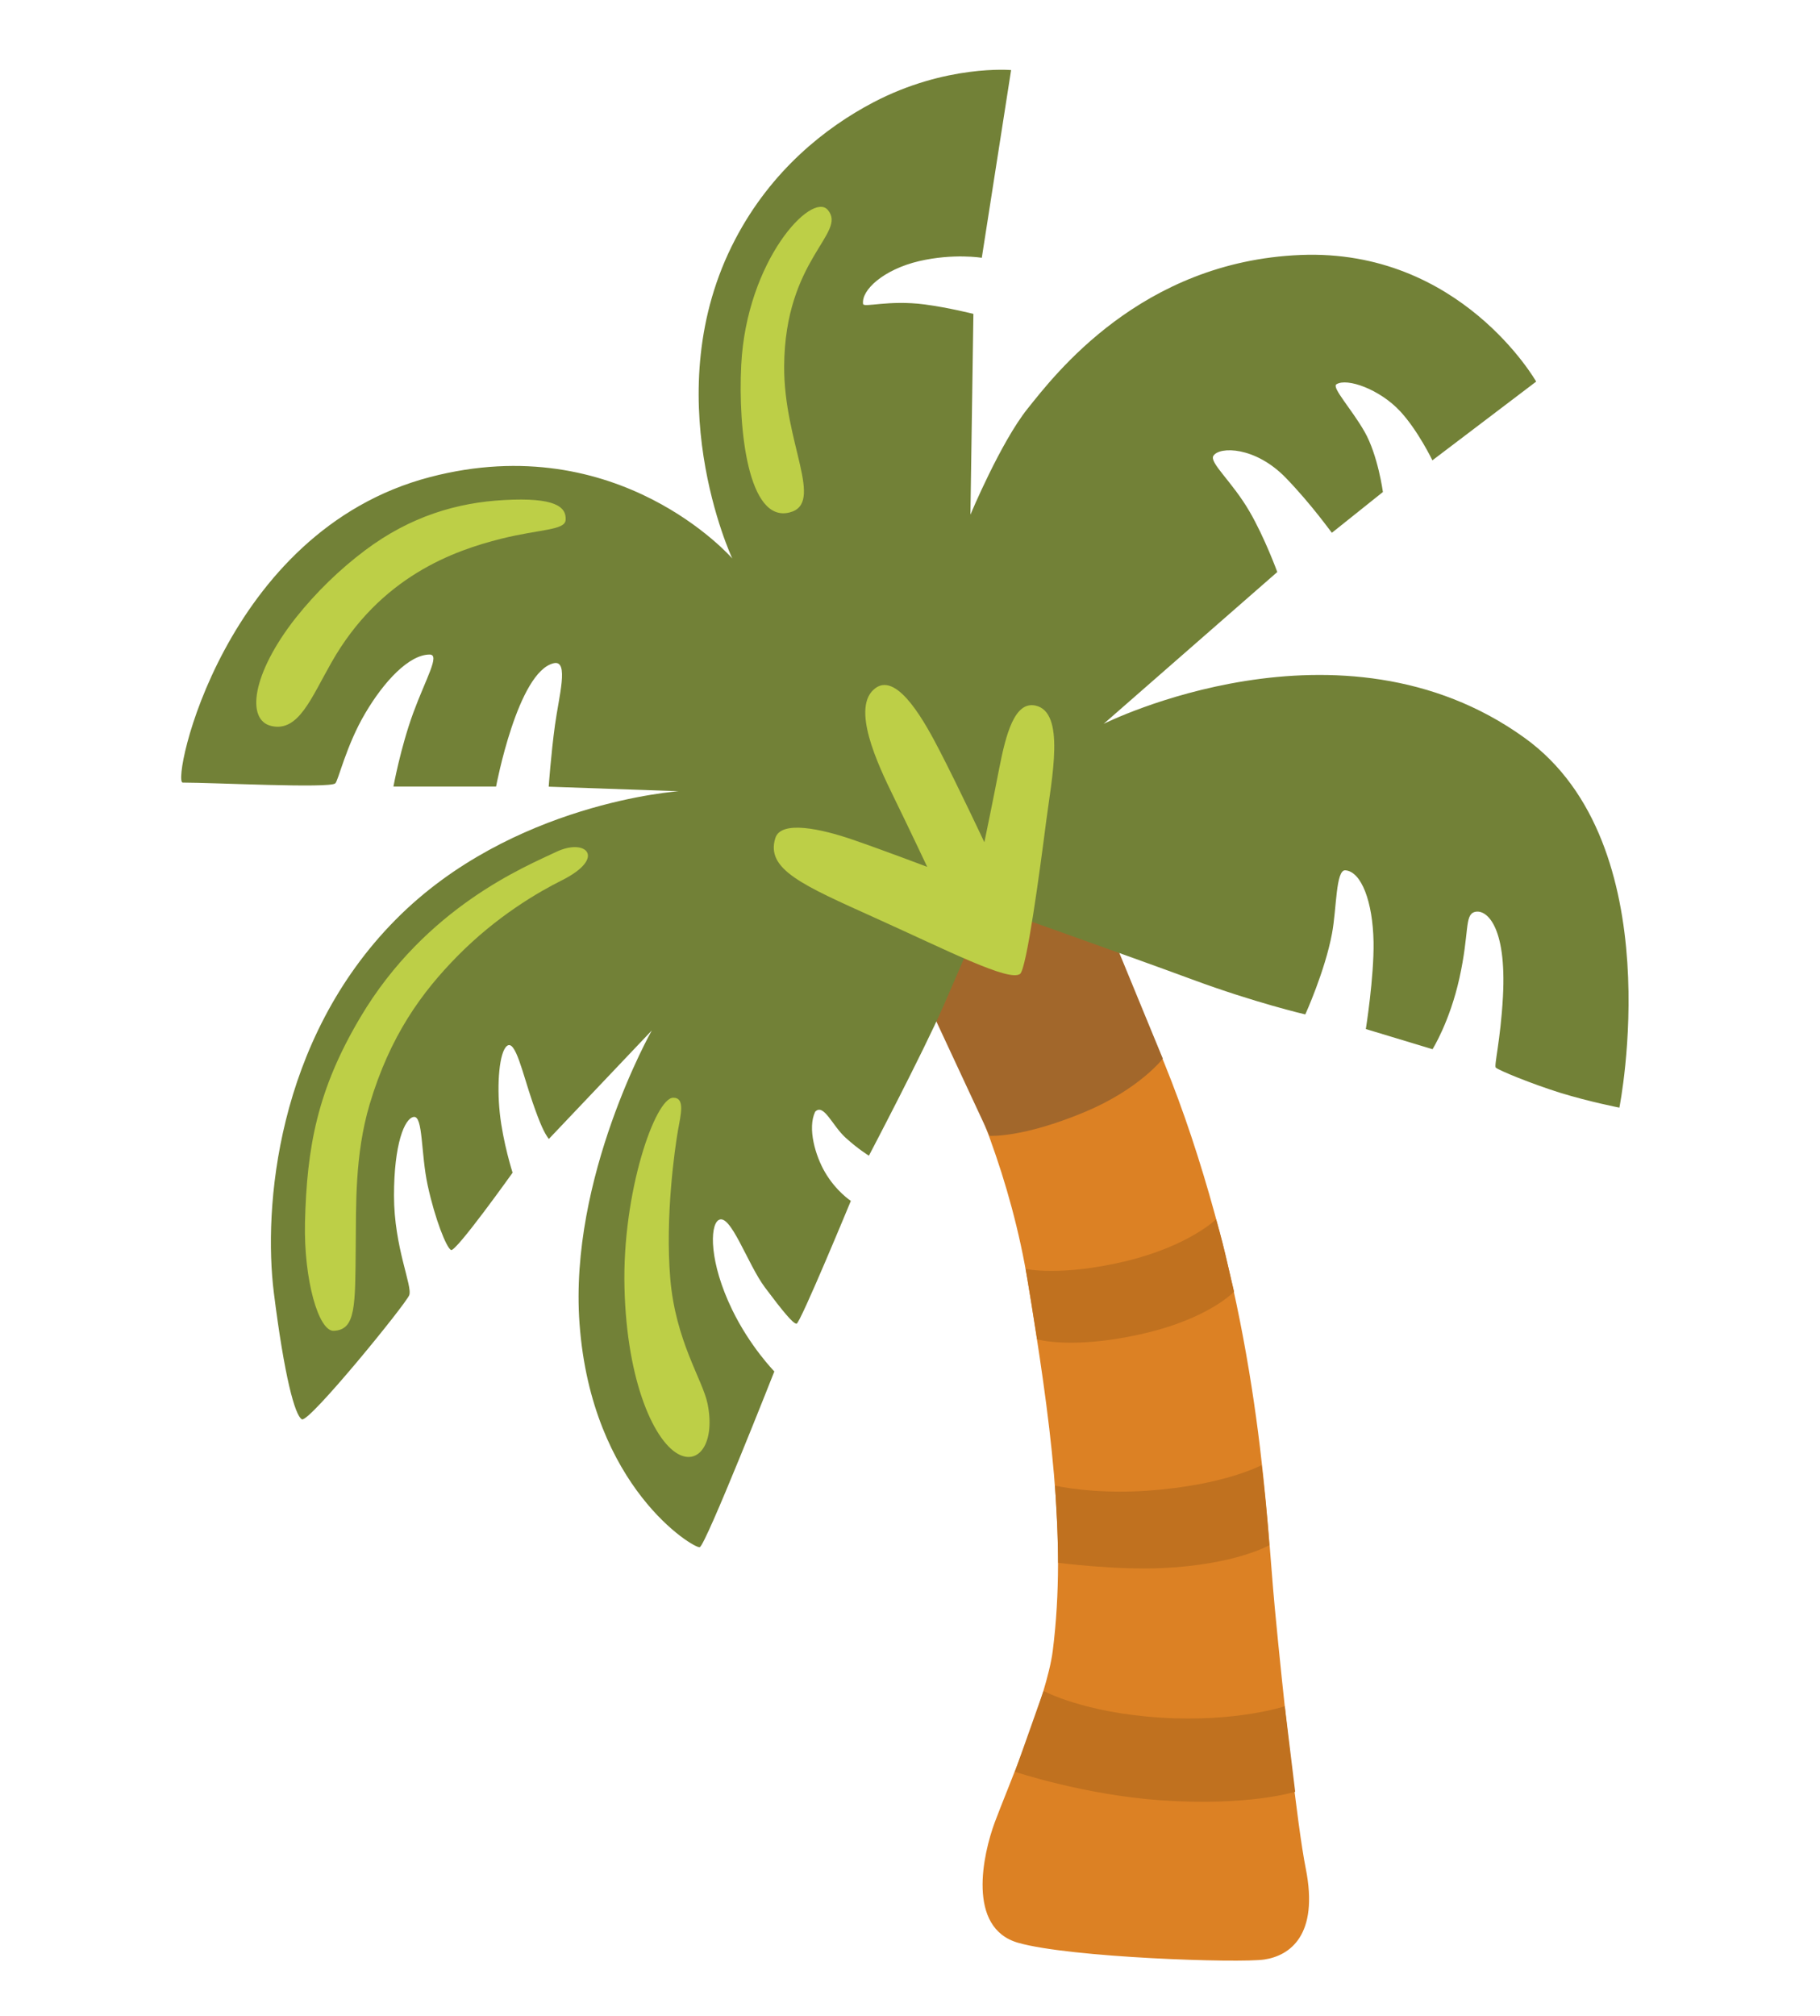 <svg width="56" height="62" viewBox="0 0 56 62" fill="none" xmlns="http://www.w3.org/2000/svg">
<path d="M31.522 25.052L26.981 28.418C26.981 28.418 30.59 33.063 31.631 39.462C32.305 43.589 32.834 47.27 32.393 50.767C32.213 52.196 30.966 55.078 30.608 56.047C30.249 57.016 29.733 59.297 31.329 59.752C32.926 60.208 38.128 60.382 38.903 60.266C39.677 60.15 40.591 59.53 40.176 57.461C39.918 56.178 39.48 52.162 39.222 49.426C38.964 46.689 38.806 41.419 36.654 34.948C34.558 28.651 31.522 25.052 31.522 25.052Z" fill="#DC8124"/>
<path d="M35.7 52.826C38.045 52.976 39.532 52.477 39.532 52.477L39.852 55.107C39.852 55.107 38.417 55.558 35.718 55.369C33.359 55.204 31.229 54.492 31.229 54.492L32.108 52.007C32.104 52.002 33.337 52.676 35.7 52.826ZM32.462 45.691C32.462 45.691 32.506 46.422 32.528 46.883C32.55 47.348 32.559 48.065 32.559 48.065C32.559 48.065 34.331 48.292 35.731 48.229C38.023 48.127 39.056 47.522 39.056 47.522C39.056 47.522 39.016 46.955 38.951 46.287C38.889 45.614 38.815 45.061 38.815 45.061C38.815 45.061 37.691 45.677 35.328 45.846C33.644 45.967 32.462 45.691 32.462 45.691ZM31.557 39.026C31.557 39.026 32.633 39.268 34.637 38.789C36.584 38.319 37.419 37.5 37.419 37.5C37.419 37.5 37.603 38.13 37.712 38.614C37.813 39.065 37.971 39.724 37.971 39.724C37.971 39.724 37.183 40.581 35.048 41.046C32.953 41.506 31.911 41.191 31.911 41.191C31.911 41.191 31.811 40.571 31.741 40.111C31.657 39.588 31.557 39.026 31.557 39.026Z" fill="#C0711F"/>
<path d="M30.45 34.933C30.45 34.933 31.443 35.006 33.373 34.202C35.057 33.499 35.779 32.56 35.779 32.56L33.407 26.796L27.724 29.082L30.45 34.933Z" fill="#A2672B"/>
<path d="M30.349 27.852C30.349 27.852 34.742 29.406 36.68 30.123C38.618 30.84 40.163 31.199 40.163 31.199C40.163 31.199 40.771 29.862 40.985 28.709C41.129 27.944 41.099 26.742 41.396 26.767C41.886 26.805 42.241 27.726 42.263 28.975C42.28 30.051 42.026 31.649 42.026 31.649L44.078 32.269C44.078 32.269 44.608 31.426 44.905 30.084C45.216 28.68 45.058 28.147 45.369 28.05C45.714 27.944 46.366 28.442 46.244 30.661C46.169 32.012 45.964 32.782 46.025 32.836C46.126 32.923 47.114 33.33 48.011 33.611C48.908 33.887 49.827 34.066 49.827 34.066C49.827 34.066 51.45 25.967 46.917 22.698C41.248 18.605 33.959 22.262 33.959 22.262L39.301 17.593C39.301 17.593 38.916 16.537 38.447 15.732C37.914 14.812 37.201 14.226 37.336 14.018C37.52 13.727 38.623 13.727 39.563 14.696C40.355 15.514 40.954 16.362 40.981 16.386L42.551 15.132C42.551 15.132 42.398 13.994 41.983 13.272C41.58 12.569 40.968 11.916 41.121 11.819C41.444 11.615 42.451 11.969 43.085 12.652C43.632 13.243 44.074 14.158 44.074 14.158L47.267 11.736C47.267 11.736 44.936 7.643 40.018 7.842C35.101 8.041 32.445 11.538 31.618 12.569C30.791 13.601 29.859 15.829 29.859 15.829L29.951 9.654C29.951 9.654 29.186 9.46 28.451 9.363C27.344 9.218 26.574 9.47 26.556 9.348C26.499 8.917 27.191 8.288 28.28 8.031C29.348 7.784 30.209 7.929 30.209 7.929L31.111 2.155C31.111 2.155 29.102 1.976 26.863 3.153C25.414 3.914 23.734 5.231 22.619 7.367C20.147 12.09 22.531 17.176 22.531 17.176C22.531 17.176 19.04 13.156 13.234 14.672C6.869 16.333 5.263 24.069 5.622 24.069C6.593 24.069 10.137 24.253 10.316 24.093C10.408 24.015 10.653 22.925 11.235 21.942C11.812 20.959 12.587 20.131 13.221 20.131C13.549 20.131 13.107 20.862 12.718 21.918C12.324 22.993 12.106 24.19 12.106 24.19H15.264C15.264 24.19 15.929 20.649 17.041 20.397C17.517 20.291 17.194 21.429 17.076 22.301C16.953 23.202 16.883 24.195 16.883 24.195L20.882 24.335C20.882 24.335 15.741 24.679 12.176 28.283C8.488 32.003 8.103 37.176 8.426 39.758C8.75 42.339 9.074 43.531 9.288 43.652C9.503 43.773 12.482 40.116 12.591 39.835C12.701 39.559 12.123 38.362 12.123 36.774C12.123 35.185 12.447 34.391 12.731 34.352C13.02 34.313 12.946 35.466 13.16 36.459C13.387 37.5 13.733 38.367 13.877 38.445C14.022 38.522 15.772 36.067 15.772 36.067C15.772 36.067 15.474 35.137 15.378 34.231C15.282 33.325 15.365 32.347 15.601 32.167C15.859 31.969 16.078 33.005 16.384 33.892C16.629 34.599 16.747 34.841 16.887 35.03L20.055 31.693C20.055 31.693 17.5 36.212 17.832 40.712C18.2 45.744 21.35 47.629 21.529 47.585C21.709 47.546 23.826 42.179 23.826 42.179C23.826 42.179 23.078 41.419 22.523 40.271C21.823 38.823 21.84 37.713 22.102 37.529C22.47 37.273 22.999 38.881 23.538 39.598C24.076 40.315 24.399 40.712 24.509 40.712C24.618 40.712 26.18 36.934 26.18 36.934C26.18 36.934 25.725 36.638 25.384 36.052C25.095 35.558 24.837 34.706 25.082 34.192C25.344 33.921 25.611 34.623 26.018 34.991C26.425 35.359 26.736 35.543 26.736 35.543C26.736 35.543 28.385 32.405 29.032 30.932C29.684 29.445 30.349 27.852 30.349 27.852Z" fill="#728137"/>
<path d="M31.386 29.954C31.587 29.808 31.994 26.791 32.187 25.284C32.362 23.928 32.791 21.899 31.859 21.7C31.22 21.564 30.953 22.567 30.743 23.642C30.559 24.601 30.288 25.904 30.288 25.904C30.288 25.904 29.461 24.146 28.906 23.076C28.503 22.301 27.637 20.668 26.946 21.157C26.154 21.719 27.011 23.516 27.497 24.509C27.983 25.502 28.529 26.66 28.529 26.66C28.529 26.66 27.068 26.108 26.215 25.817C25.279 25.497 24.032 25.217 23.857 25.774C23.551 26.742 24.706 27.227 26.946 28.239C29.172 29.242 31.045 30.201 31.386 29.954ZM22.807 11.228C22.706 13.204 23.021 16.081 24.29 15.762C25.388 15.49 24.115 13.626 24.128 11.267C24.146 7.958 26.079 7.169 25.471 6.457C24.977 5.875 22.969 8.016 22.807 11.228ZM15.418 16.57C16.621 16.27 17.378 16.314 17.404 15.994C17.434 15.582 17.067 15.292 15.509 15.379C14.079 15.456 12.635 15.873 11.235 16.924C10.446 17.516 9.727 18.216 9.096 19.007C7.757 20.712 7.556 22.151 8.356 22.33C9.183 22.514 9.568 21.482 10.194 20.383C11.699 17.723 13.987 16.929 15.418 16.57ZM10.268 40.93C10.951 40.901 10.929 40.179 10.946 38.314C10.959 37.098 10.911 35.519 11.375 33.959C12.001 31.862 12.967 30.53 14.074 29.406C15.291 28.171 16.573 27.43 17.294 27.072C18.672 26.379 18.029 25.764 17.115 26.2C16.205 26.636 13.107 27.881 11.086 31.291C9.769 33.509 9.441 35.263 9.384 37.602C9.345 39.365 9.804 40.949 10.268 40.93ZM20.716 33.761C20.16 33.761 19.141 36.672 19.215 39.602C19.285 42.533 20.156 44.407 20.93 44.751C21.556 45.028 22.002 44.296 21.77 43.167C21.617 42.431 20.786 41.245 20.624 39.326C20.462 37.403 20.768 35.306 20.856 34.793C20.948 34.274 21.087 33.761 20.716 33.761Z" fill="#BDCF47"/>
</svg>
